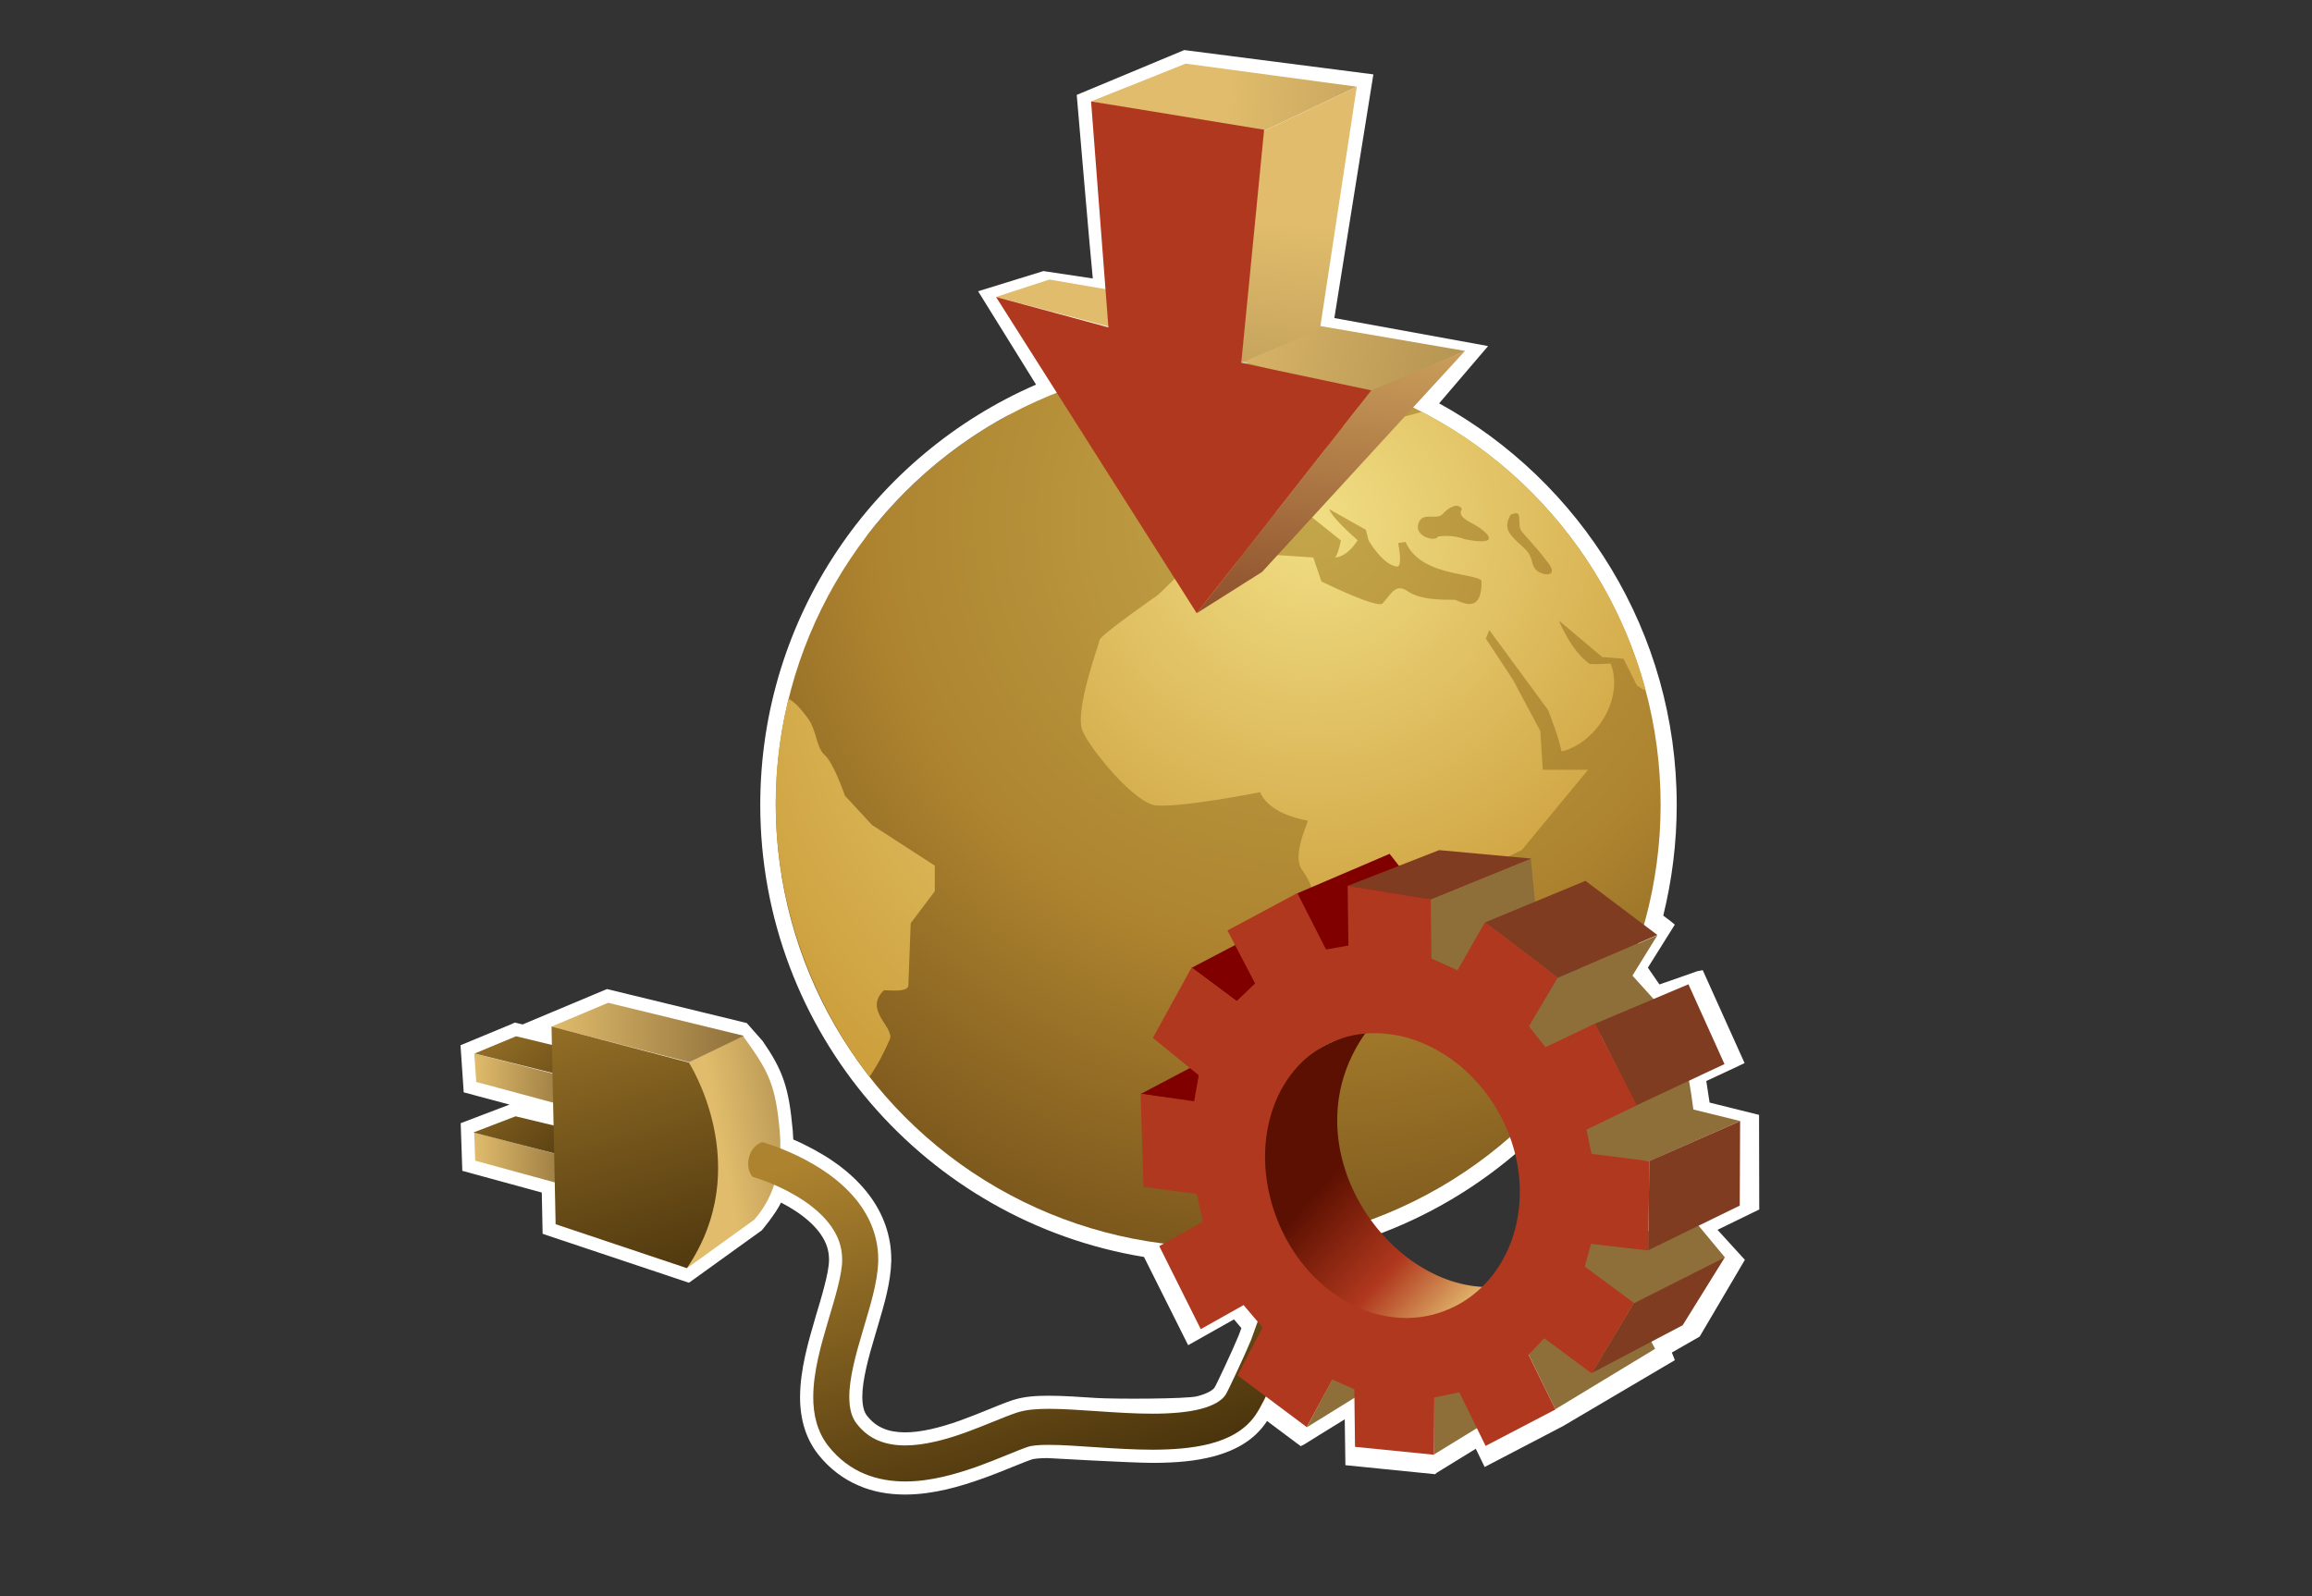 <?xml version="1.0" encoding="UTF-8"?>
<svg xmlns="http://www.w3.org/2000/svg" xmlns:xlink="http://www.w3.org/1999/xlink" contentScriptType="text/ecmascript" width="84" baseProfile="tiny" zoomAndPan="magnify" contentStyleType="text/css" viewBox="0 0 84 58" height="58" preserveAspectRatio="xMidYMid meet" version="1.1">
    <rect x="0" y="0" width="84" height="58" fill="#333333" stroke="none"/>
    <rect width="84" fill="none" height="58"/>
    <path fill="#ffffff" d="M 63.917 43.949 L 63.91 40.511 C 63.91 40.511 62.353 40.122 62.113 40.064 C 62.088 39.892 62.023 39.494 61.993 39.281 C 62.228 39.175 63.385 38.63 63.385 38.63 L 61.864 35.253 L 61.661 35.292 C 61.661 35.292 60.546 35.688 60.29 35.771 C 60.176 35.607 59.967 35.3 59.871 35.161 C 59.999 34.952 60.85 33.598 60.85 33.598 L 60.684 33.462 L 60.43 33.27 C 60.747 31.981 60.919 30.634 60.919 29.249 C 60.919 22.962 57.436 17.489 52.287 14.657 C 53.118 13.689 54.066 12.575 54.066 12.575 C 54.066 12.575 48.949 11.642 48.48 11.557 C 48.554 11.063 49.898 2.703 49.898 2.703 L 43.027 1.819 L 39.12 3.448 C 39.12 3.448 39.634 9.487 39.704 10.119 C 39.22 10.047 37.91 9.85 37.91 9.85 L 35.537 10.583 C 35.537 10.583 36.616 12.323 37.642 13.975 C 31.746 16.537 27.622 22.41 27.622 29.248 C 27.622 37.519 33.658 44.381 41.564 45.674 L 43.168 48.88 C 43.168 48.88 44.572 48.089 44.833 47.942 C 44.904 48.026 45.004 48.145 45.102 48.258 L 45.009 48.514 C 44.8 49.028 44.18 50.348 44.128 50.419 C 44.065 50.512 43.865 50.641 43.494 50.736 C 43.103 50.837 40.502 50.84 39.828 50.798 C 39.206 50.757 38.62 50.716 38.095 50.716 C 37.678 50.719 37.238 50.733 36.79 50.877 C 36.52 50.969 36.22 51.089 35.901 51.221 C 35.578 51.352 35.247 51.487 34.892 51.614 C 34.091 51.901 33.419 52.048 32.884 52.048 C 32.58 52.046 32.314 52.001 32.097 51.907 C 31.859 51.807 31.676 51.665 31.501 51.444 C 31.387 51.3 31.333 51.079 31.33 50.76 C 31.327 50.156 31.555 49.315 31.804 48.487 C 31.835 48.381 31.868 48.266 31.9 48.162 C 32.129 47.391 32.363 46.595 32.382 45.821 L 32.382 45.764 C 32.383 44.923 32.102 44.112 31.568 43.41 C 31.014 42.682 30.236 42.084 29.187 41.573 C 29.068 41.512 28.946 41.46 28.822 41.407 C 28.818 41.298 28.811 41.188 28.802 41.079 C 28.661 39.495 28.436 38.886 27.711 37.831 L 27.131 37.174 L 22.053 35.939 L 20.0 36.8 L 18.989 37.225 L 18.708 37.157 L 18.564 37.221 L 16.731 37.981 L 16.848 39.692 L 18.513 40.137 L 16.738 40.813 L 16.797 42.544 L 19.684 43.333 L 19.715 44.833 L 25.032 46.611 L 27.677 44.707 C 27.677 44.707 28.174 44.121 28.377 43.697 C 28.575 43.8 28.759 43.909 28.927 44.019 C 29.305 44.271 29.609 44.552 29.806 44.832 C 30.022 45.142 30.119 45.427 30.12 45.77 L 30.119 45.8 C 30.119 46.238 29.838 47.166 29.632 47.848 L 29.628 47.864 C 29.367 48.755 29.072 49.76 29.068 50.76 C 29.067 51.592 29.288 52.292 29.726 52.848 C 30.126 53.356 30.642 53.751 31.216 53.989 C 31.716 54.204 32.276 54.307 32.883 54.307 L 32.884 54.307 C 33.933 54.305 34.914 54.003 35.652 53.741 C 36.074 53.595 36.459 53.434 36.798 53.299 C 37.085 53.185 37.332 53.082 37.513 53.023 C 37.558 53.011 37.761 52.982 38.058 52.982 C 38.058 52.982 41.1 53.156 41.867 53.156 C 42.762 53.156 43.457 53.085 44.058 52.929 C 44.931 52.701 45.56 52.312 45.982 51.713 C 45.998 51.691 46.015 51.66 46.033 51.633 L 47.258 52.549 L 47.387 52.484 C 47.387 52.484 48.414 51.843 48.858 51.574 C 48.867 52.06 48.881 53.24 48.881 53.24 L 52.141 53.568 L 52.205 53.513 C 52.205 53.513 53.305 52.836 53.619 52.644 C 53.717 52.843 53.941 53.306 53.941 53.306 L 56.785 51.822 L 60.851 49.424 L 60.742 49.147 L 61.753 48.567 L 63.395 45.778 L 62.401 44.688 L 63.917 43.949 z M 54.063 47.123 L 53.994 47.191 L 53.895 47.181 C 52.412 47.097 50.913 46.243 49.824 44.943 C 51.868 44.222 53.727 43.111 55.317 41.701 C 55.883 43.721 55.424 45.8 54.063 47.123 z "/>
    <linearGradient x1="26.104" gradientTransform="matrix(1 0 0 -1 0.138 56.834)" y1="15.031" x2="31.654" gradientUnits="userSpaceOnUse" y2="16.081" xlink:type="simple" xlink:actuate="onLoad" id="XMLID_21_" xlink:show="other">
        <stop stop-color="#e0bc6c" offset="0"/>
        <stop stop-color="#8e6f3a" offset="1"/>
    </linearGradient>
    <path fill="url(#XMLID_21_)" d="M 28.33 41.12 C 28.179 39.415 27.94 38.941 26.982 37.625 L 25.027 38.611 L 24.955 46.085 L 27.402 44.322 C 27.777 43.9 28.486 42.889 28.33 41.12 z "/>
    <linearGradient x1="17.073" gradientTransform="matrix(1 0 0 -1 0.138 56.834)" y1="17.546" x2="20.963" gradientUnits="userSpaceOnUse" y2="17.506" xlink:type="simple" xlink:actuate="onLoad" id="XMLID_22_" xlink:show="other">
        <stop stop-color="#e0bc6c" offset="0"/>
        <stop stop-color="#8e6f3a" offset="1"/>
    </linearGradient>
    <polygon fill="url(#XMLID_22_)" points="21.045,39.256 21.087,40.335 17.303,39.314 17.231,38.281 "/>
    <linearGradient x1="16.544" gradientTransform="matrix(1 0 0 -1 0.138 56.834)" y1="21.515" x2="23.672" gradientUnits="userSpaceOnUse" y2="14.696" xlink:type="simple" xlink:actuate="onLoad" id="XMLID_23_" xlink:show="other">
        <stop stop-color="#ad832f" offset="0"/>
        <stop stop-color="#3e2a08" offset="1"/>
    </linearGradient>
    <polygon fill="url(#XMLID_23_)" points="21.166,39.262 17.244,38.281 18.75,37.654 22.638,38.596 "/>
    <linearGradient x1="17.082" gradientTransform="matrix(1 0 0 -1 0.138 56.834)" y1="14.669" x2="20.951" gradientUnits="userSpaceOnUse" y2="14.629" xlink:type="simple" xlink:actuate="onLoad" id="XMLID_24_" xlink:show="other">
        <stop stop-color="#e0bc6c" offset="0"/>
        <stop stop-color="#8e6f3a" offset="1"/>
    </linearGradient>
    <polygon fill="url(#XMLID_24_)" points="21.07,42.161 21.091,43.221 17.265,42.175 17.23,41.15 "/>
    <linearGradient x1="15.088" gradientTransform="matrix(1 0 0 -1 0.138 56.834)" y1="19.994" x2="22.217" gradientUnits="userSpaceOnUse" y2="13.174" xlink:type="simple" xlink:actuate="onLoad" id="XMLID_25_" xlink:show="other">
        <stop stop-color="#ad832f" offset="0"/>
        <stop stop-color="#3e2a08" offset="1"/>
    </linearGradient>
    <polygon fill="url(#XMLID_25_)" points="21.149,42.171 17.202,41.15 18.732,40.563 22.623,41.499 "/>
    <linearGradient x1="20.038" y1="37.518" x2="27.021" gradientUnits="userSpaceOnUse" y2="37.518" xlink:type="simple" xlink:actuate="onLoad" id="XMLID_26_" xlink:show="other">
        <stop stop-color="#e0bc6c" offset="0"/>
        <stop stop-color="#8e6f3a" offset="1"/>
    </linearGradient>
    <polygon fill="url(#XMLID_26_)" points="20.038,37.303 22.094,36.438 27.021,37.637 25.047,38.598 "/>
    <linearGradient x1="20.141" gradientTransform="matrix(1 0 0 -1 0.138 56.834)" y1="23.644" x2="24.801" gradientUnits="userSpaceOnUse" y2="7.743" xlink:type="simple" xlink:actuate="onLoad" id="XMLID_27_" xlink:show="other">
        <stop stop-color="#ad832f" offset="0"/>
        <stop stop-color="#3e2a08" offset="1"/>
    </linearGradient>
    <path fill="url(#XMLID_27_)" d="M 20.187 44.484 L 20.038 37.3 L 25.028 38.611 C 25.028 38.611 27.466 42.39 24.956 46.081 L 20.187 44.484 z "/>
    <linearGradient x1="37.275" gradientTransform="matrix(1 0 0 -1 0.138 56.834)" y1="17.085" x2="41.865" gradientUnits="userSpaceOnUse" y2="1.906" xlink:type="simple" xlink:actuate="onLoad" id="XMLID_28_" xlink:show="other">
        <stop stop-color="#ad832f" offset="0"/>
        <stop stop-color="#3e2a08" offset="1"/>
    </linearGradient>
    <path fill="url(#XMLID_28_)" d="M 31.404 53.553 C 30.923 53.352 30.471 53.02 30.102 52.553 L 30.102 52.553 C 29.681 52.024 29.545 51.378 29.547 50.762 L 29.547 50.762 C 29.551 49.824 29.832 48.867 30.092 47.983 L 30.092 47.983 C 30.357 47.106 30.597 46.28 30.597 45.803 L 30.597 45.803 C 30.597 45.785 30.597 45.772 30.597 45.762 L 30.597 45.762 C 30.596 45.3 30.449 44.919 30.198 44.561 L 30.198 44.561 C 29.947 44.204 29.585 43.884 29.194 43.624 L 29.194 43.624 C 28.414 43.1 27.539 42.816 27.37 42.77 L 27.37 42.77 C 27.347 42.762 27.342 42.759 27.342 42.759 L 27.342 42.759 C 27.342 42.759 27.105 42.531 27.21 42.071 C 27.314 41.61 27.688 41.499 27.688 41.499 C 27.713 41.508 28.272 41.66 28.982 42.001 L 28.982 42.001 C 29.691 42.347 30.561 42.875 31.191 43.698 L 31.191 43.698 C 31.609 44.25 31.909 44.951 31.908 45.762 L 31.908 45.762 C 31.908 45.782 31.908 45.796 31.908 45.813 L 31.908 45.813 C 31.889 46.621 31.604 47.475 31.349 48.354 L 31.349 48.354 C 31.087 49.223 30.853 50.102 30.857 50.762 L 30.857 50.762 C 30.858 51.201 30.949 51.512 31.13 51.739 L 31.13 51.739 C 31.369 52.042 31.624 52.225 31.912 52.346 L 31.912 52.346 C 32.199 52.465 32.525 52.522 32.886 52.522 L 32.886 52.522 C 33.558 52.524 34.337 52.319 35.056 52.061 L 35.056 52.061 C 35.78 51.801 36.43 51.503 36.946 51.329 L 36.946 51.329 C 37.305 51.214 37.675 51.196 38.102 51.192 L 38.102 51.192 C 39.171 51.194 40.593 51.369 41.871 51.369 L 41.871 51.369 C 42.532 51.369 43.148 51.319 43.619 51.198 L 43.619 51.198 C 44.094 51.076 44.389 50.889 44.525 50.688 L 44.525 50.688 C 44.599 50.584 45.248 49.196 45.453 48.692 L 45.453 48.692 L 47.838 42.059 L 49.52 42.231 L 46.272 50.132 C 46.018 50.705 45.813 51.133 45.598 51.444 L 45.598 51.444 C 45.196 52.009 44.583 52.301 43.948 52.465 L 43.948 52.465 C 43.303 52.629 42.596 52.675 41.876 52.678 L 41.876 52.678 C 40.495 52.675 39.041 52.5 38.106 52.502 L 38.106 52.502 C 37.744 52.498 37.458 52.533 37.363 52.568 L 37.363 52.568 C 36.968 52.699 36.281 53.011 35.499 53.293 L 35.499 53.293 C 34.712 53.57 33.814 53.83 32.89 53.832 L 32.89 53.832 C 32.391 53.831 31.886 53.755 31.404 53.553 L 31.404 53.553 z "/>
    <linearGradient x1="42.56" gradientTransform="matrix(1 0 0 -1 0.138 56.834)" y1="42.583" x2="43.35" gradientUnits="userSpaceOnUse" y2="41.033" xlink:type="simple" xlink:actuate="onLoad" id="XMLID_29_" xlink:show="other">
        <stop stop-color="#a2c2dd" offset="0"/>
        <stop stop-color="#a2c2dd" offset="0.1"/>
        <stop stop-color="#6c83bb" offset="0.71"/>
        <stop stop-color="#003d6d" offset="0.99"/>
        <stop stop-color="#003d6d" offset="1"/>
    </linearGradient>
    <path fill="url(#XMLID_29_)" d="M 37.779 15.395 C 37.844 15.531 38.066 15.565 38.528 15.417 C 38.871 15.387 39.763 14.612 40.228 14.768 C 40.696 14.922 41.08 14.609 41.513 14.331 C 42.417 14.411 43.378 13.618 43.564 13.618 C 43.749 13.618 44.452 13.746 44.607 13.498 C 44.607 13.498 46.299 13.896 47.849 13.564 C 46.695 13.3 45.493 13.161 44.258 13.161 C 42.667 13.161 41.132 13.394 39.681 13.823 C 39.28 14.215 38.844 14.744 37.779 15.395 z "/>
    <radialGradient gradientTransform="matrix(1 0 0 -1 0.138 56.834)" gradientUnits="userSpaceOnUse" xlink:type="simple" r="21.009" xlink:actuate="onLoad" cx="45.202" id="XMLID_30_" cy="34.065" xlink:show="other">
        <stop stop-color="#a2c2dd" offset="0"/>
        <stop stop-color="#a2c2dd" offset="0.1"/>
        <stop stop-color="#6c83bb" offset="0.71"/>
        <stop stop-color="#003d6d" offset="0.99"/>
        <stop stop-color="#003d6d" offset="1"/>
    </radialGradient>
    <path fill="url(#XMLID_30_)" d="M 33.87 17.558 C 33.87 17.269 34.344 17.126 34.344 17.126 L 34.406 17.352 L 34.839 17.539 C 34.839 17.539 35.356 16.982 35.458 16.836 C 35.559 16.693 35.746 16.136 35.746 16.136 L 36.645 15.075 C 34.625 16.164 32.864 17.672 31.48 19.484 C 32.037 19.046 33.87 17.848 33.87 17.558 z "/>
    <radialGradient gradientTransform="matrix(1 0 0 -1 0.138 56.834)" gradientUnits="userSpaceOnUse" xlink:type="simple" r="3.59" xlink:actuate="onLoad" cx="42.572" id="XMLID_31_" cy="40.535" xlink:show="other">
        <stop stop-color="#a2c2dd" offset="0"/>
        <stop stop-color="#a2c2dd" offset="0.1"/>
        <stop stop-color="#6c83bb" offset="0.71"/>
        <stop stop-color="#003d6d" offset="0.99"/>
        <stop stop-color="#003d6d" offset="1"/>
    </radialGradient>
    <path fill="url(#XMLID_31_)" d="M 42.375 15.016 C 42.578 14.977 43.042 14.76 43.042 14.76 C 43.042 14.76 42.811 14.661 42.549 14.7 C 42.289 14.741 41.911 14.543 41.707 14.641 C 41.879 14.857 42.17 15.055 42.375 15.016 z "/>
    <radialGradient gradientTransform="matrix(1 0 0 -1 0.138 56.834)" gradientUnits="userSpaceOnUse" xlink:type="simple" r="29.751" xlink:actuate="onLoad" cx="47.292" id="XMLID_32_" cy="37.965" xlink:show="other">
        <stop stop-color="#c4a64a" offset="0"/>
        <stop stop-color="#ad832f" offset="0.534"/>
        <stop stop-color="#704d18" offset="1"/>
    </radialGradient>
    <circle fill="url(#XMLID_32_)" r="16.074" cx="44.26" cy="29.236"/>
    <radialGradient gradientTransform="matrix(1 0 0 -1 0.138 56.834)" gradientUnits="userSpaceOnUse" xlink:type="simple" r="21.017" xlink:actuate="onLoad" cx="45.197" id="XMLID_33_" cy="34.067" xlink:show="other">
        <stop stop-color="#a2c2dd" offset="0"/>
        <stop stop-color="#a2c2dd" offset="0.1"/>
        <stop stop-color="#6c83bb" offset="0.71"/>
        <stop stop-color="#003d6d" offset="0.99"/>
        <stop stop-color="#003d6d" offset="1"/>
    </radialGradient>
    <path fill="url(#XMLID_33_)" d="M 57.146 34.348 L 56.622 35.18 C 56.622 35.18 55.838 35.43 55.807 35.674 C 55.79 35.781 55.2 37.094 55.2 37.094 C 55.2 37.094 54.969 37.827 55.638 37.612 C 57.02 37.156 57.922 34.193 57.146 34.348 z "/>
    <radialGradient gradientTransform="matrix(1 0 0 -1 0.138 56.834)" gradientUnits="userSpaceOnUse" xlink:type="simple" r="21.01" xlink:actuate="onLoad" cx="45.202" id="XMLID_34_" cy="34.065" xlink:show="other">
        <stop stop-color="#f1de84" offset="0"/>
        <stop stop-color="#cd9f3d" offset="1"/>
    </radialGradient>
    <path fill="url(#XMLID_34_)" d="M 32.118 35.982 C 32.346 35.982 32.931 36.054 33.001 35.837 C 33.007 35.745 33.088 33.547 33.088 33.547 L 33.963 32.384 L 33.963 31.455 L 31.684 29.979 L 30.696 28.91 C 30.696 28.914 30.313 27.755 29.955 27.427 C 29.654 27.155 29.677 26.552 29.357 26.108 C 29.068 25.706 28.834 25.483 28.649 25.392 C 27.18 31.34 29.458 36.397 31.591 39.126 C 31.897 38.688 32.139 38.202 32.326 37.772 C 32.518 37.331 31.355 36.705 32.118 35.982 z "/>
    <radialGradient gradientTransform="matrix(1 0 0 -1 0.138 56.834)" gradientUnits="userSpaceOnUse" xlink:type="simple" r="16.14" xlink:actuate="onLoad" cx="47.572" id="XMLID_35_" cy="37.825" xlink:show="other">
        <stop stop-color="#f1de84" offset="0"/>
        <stop stop-color="#cd9f3d" offset="1"/>
    </radialGradient>
    <path fill="url(#XMLID_35_)" d="M 51.662 14.965 C 51.168 15.104 50.764 15.209 50.667 15.209 C 50.387 15.209 50.463 14.973 50.213 14.94 C 49.963 14.91 47.891 14.374 47.609 14.653 C 47.333 14.932 46.241 15.218 45.99 15.251 C 45.742 15.282 46.07 16.034 46.732 16.508 C 46.642 16.601 45.165 17.417 45.165 16.858 C 45.165 16.298 44.878 15.89 44.422 15.725 C 44.012 15.827 43.538 16.259 44.195 16.858 C 44.605 17.23 44.2 17.279 44.172 17.387 C 44.049 17.836 45.158 18.273 44.627 18.603 C 44.129 18.647 43.688 18.556 43.606 18.511 C 42.825 18.073 42.645 19.809 42.645 19.809 L 43.499 20.23 L 42.074 21.618 C 42.074 21.618 39.983 23.068 39.951 23.256 C 39.92 23.442 39.023 25.848 39.333 26.564 C 39.644 27.28 41.254 29.207 41.999 29.267 C 42.971 29.347 45.783 28.784 45.783 28.784 C 45.846 28.94 46.133 29.562 47.512 29.82 C 47.565 29.829 46.917 31.064 47.299 31.597 C 48.123 32.746 48.082 34.476 48.082 34.476 L 55.293 30.884 L 57.7 27.97 L 56.053 27.97 L 55.963 26.563 L 54.973 24.708 L 53.985 23.205 L 54.11 22.895 L 56.254 25.812 C 56.45 26.378 56.584 26.64 56.737 27.306 C 57.961 27.011 59.016 25.413 58.522 24.116 C 58.501 24.093 58.198 24.154 57.747 24.123 C 57.056 23.617 56.638 22.548 56.638 22.548 L 58.211 23.875 L 58.985 23.936 L 59.471 24.905 C 59.612 24.995 59.701 25.056 59.701 25.056 C 59.701 25.056 59.734 25.06 59.787 25.062 C 58.609 20.67 55.615 17.02 51.662 14.965 z M 48.232 15.604 C 48.101 15.275 48.611 15.151 48.611 15.151 C 48.611 15.151 49.12 15.889 49.04 16.376 C 48.959 16.859 48.422 16.564 48.26 16.418 C 48.102 16.276 48.359 15.935 48.232 15.604 z M 52.855 21.794 C 52.328 21.794 51.592 21.793 51.142 21.482 C 50.691 21.173 50.531 21.616 50.23 21.927 C 50.038 22.128 48.011 21.128 48.011 21.128 L 47.713 20.257 L 45.866 20.133 L 44.686 20.484 L 43.54 20.302 L 44.812 19.849 C 44.812 19.849 45.726 18.991 46.056 18.71 C 46.33 18.474 47.445 18.617 47.445 18.617 L 48.718 19.638 C 48.718 19.638 48.629 20.103 48.513 20.257 C 48.978 20.226 49.326 19.63 49.326 19.63 C 48.294 18.723 48.298 18.503 48.298 18.503 L 49.626 19.252 L 49.723 19.638 C 49.723 19.638 50.251 20.547 50.757 20.586 C 50.977 20.603 50.798 19.732 50.798 19.732 L 51.069 19.693 C 51.598 20.927 53.481 20.804 53.826 21.092 C 53.854 22.373 53.077 21.856 52.855 21.794 z M 53.21 19.591 C 52.734 19.405 52.25 19.497 52.25 19.497 C 52.141 19.706 51.381 19.492 51.532 19.026 C 51.683 18.563 52.183 18.929 52.415 18.677 C 52.644 18.423 52.971 18.256 53.118 18.495 C 52.943 18.724 53.269 18.904 53.497 19.024 C 54.133 19.369 54.551 19.862 53.21 19.591 z M 55.83 20.727 C 55.59 20.514 55.745 20.264 55.385 19.926 C 54.865 19.444 54.584 19.235 54.883 18.707 C 55.387 18.466 55.086 19.03 55.279 19.299 C 55.38 19.443 55.837 19.896 56.267 20.48 C 56.626 20.963 56.068 20.938 55.83 20.727 z "/>
    <linearGradient x1="44.423" gradientTransform="matrix(1 0 0 -1 0.138 56.834)" y1="53.266" x2="61.823" gradientUnits="userSpaceOnUse" y2="52.606" xlink:type="simple" xlink:actuate="onLoad" id="XMLID_36_" xlink:show="other">
        <stop stop-color="#e0bc6c" offset="0"/>
        <stop stop-color="#8e6f3a" offset="1"/>
    </linearGradient>
    <polygon fill="url(#XMLID_36_)" points="49.295,3.15 43.076,2.312 39.641,3.685 45.799,4.815 "/>
    <linearGradient x1="42.892" gradientTransform="matrix(1 0 0 -1 0.138 56.834)" y1="44.953" x2="62.431" gradientUnits="userSpaceOnUse" y2="41.093" xlink:type="simple" xlink:actuate="onLoad" id="XMLID_37_" xlink:show="other">
        <stop stop-color="#e0bc6c" offset="0"/>
        <stop stop-color="#8e6f3a" offset="1"/>
    </linearGradient>
    <polygon fill="url(#XMLID_37_)" points="53.227,12.751 38.126,10.157 36.188,10.791 49.691,14.342 "/>
    <linearGradient x1="49.151" gradientTransform="matrix(1 0 0 -1 0.138 56.834)" y1="48.455" x2="47.422" gradientUnits="userSpaceOnUse" y2="31.577" xlink:type="simple" xlink:actuate="onLoad" id="XMLID_38_" xlink:show="other">
        <stop stop-color="#e0bc6c" offset="0"/>
        <stop stop-color="#7f3c21" offset="1"/>
    </linearGradient>
    <polygon fill="url(#XMLID_38_)" points="45.854,20.782 43.479,22.282 49.822,14.184 53.227,12.751 "/>
    <linearGradient x1="46.998" gradientTransform="matrix(1 0 0 -1 0.138 56.834)" y1="48.677" x2="45.268" gradientUnits="userSpaceOnUse" y2="31.795" xlink:type="simple" xlink:actuate="onLoad" id="XMLID_39_" xlink:show="other">
        <stop stop-color="#e0bc6c" offset="0"/>
        <stop stop-color="#8e6f3a" offset="1"/>
    </linearGradient>
    <polygon fill="url(#XMLID_39_)" points="45.098,13.185 47.958,11.953 49.295,3.15 45.832,4.804 "/>
    <polygon fill="#b0381e" points="40.271,11.896 39.641,3.685 45.928,4.714 45.098,13.185 49.822,14.184 43.479,22.282 36.188,10.791   "/>
    <linearGradient x1="54.54" gradientTransform="matrix(1 0 0 -1 0.138 56.834)" y1="9.43" x2="48.75" gradientUnits="userSpaceOnUse" y2="14.72" xlink:type="simple" xlink:actuate="onLoad" id="XMLID_40_" xlink:show="other">
        <stop stop-color="#f1de84" offset="0"/>
        <stop stop-color="#b0381e" offset="0.5"/>
        <stop stop-color="#5c1001" offset="1"/>
    </linearGradient>
    <path fill="url(#XMLID_40_)" d="M 49.678 37.445 C 46.75 41.424 50.221 46.631 53.932 46.765 C 47.971 51.777 41.468 39.288 49.678 37.445 z "/>
    <path fill="#800000" d="M 44.51 40.208 L 45.223 37.76 L 41.444 39.751 L 44.51 40.208 z M 43.297 35.166 L 46.111 37.258 L 45.378 34.076 L 43.297 35.166 z M 50.488 31.025 L 47.134 32.46 L 47.919 35.225 L 51.904 32.846 L 50.488 31.025 z "/>
    <path fill="#8e6f3a" d="M 47.477 51.865 L 51.123 49.609 L 48.4 50.124 L 47.477 51.865 z M 52.102 52.85 L 54.66 51.28 L 52.104 50.151 L 52.102 52.85 z M 62.669 45.689 L 61.241 43.968 L 58.908 45.281 L 57.644 45.092 L 55.3 48.738 L 56.509 51.208 L 60.134 49.012 L 59.466 47.764 L 62.669 45.689 z M 56.04 38.637 L 60.305 36.553 L 59.311 35.451 L 60.213 33.99 L 56.596 35.529 L 55.227 37.759 L 56.04 38.637 z M 51.762 36.434 L 55.794 33.018 L 55.619 31.208 L 51.984 32.697 C 51.984 32.695 51.648 36.359 51.762 36.434 z M 59.922 42.197 L 63.223 40.734 L 61.524 40.316 L 61.524 40.316 C 61.522 40.296 61.387 39.277 61.336 39.165 L 55.482 41.932 L 59.922 42.197 z "/>
    <path fill="#7f3c21" d="M 52.289 30.891 L 48.961 32.19 L 51.975 32.692 L 55.639 31.198 L 52.289 30.891 z M 57.604 32.007 L 53.954 33.518 L 56.597 35.528 L 60.217 33.975 L 57.604 32.007 z M 59.922 42.191 L 59.885 45.429 L 63.209 43.808 L 63.223 40.736 L 59.922 42.191 z M 57.844 49.887 L 61.135 48.155 L 62.664 45.692 L 59.361 47.358 L 57.844 49.887 z M 59.439 40.173 L 62.654 38.665 L 61.345 35.766 L 57.945 37.201 L 59.439 40.173 z "/>
    <path fill="#b0381e" d="M 59.926 42.191 L 59.885 45.439 L 57.805 45.199 L 57.578 46.025 L 59.361 47.34 L 57.829 49.905 L 56.107 48.628 L 55.535 49.224 L 56.512 51.216 L 53.975 52.54 L 53.02 50.593 L 52.112 50.779 L 52.1 52.861 L 49.231 52.574 L 49.205 50.478 L 48.407 50.129 L 47.477 51.857 L 44.961 49.974 L 45.871 48.234 L 45.183 47.423 L 43.626 48.297 L 42.118 45.28 L 43.701 44.397 L 43.483 43.387 L 41.546 43.127 L 41.44 39.744 L 43.387 40.017 L 43.553 39.072 L 41.886 37.713 L 43.294 35.154 L 44.928 36.379 L 45.6 35.736 L 44.596 33.81 L 47.135 32.451 L 48.178 34.502 L 48.991 34.357 L 48.962 32.185 L 51.983 32.683 L 52.007 34.829 L 52.955 35.258 L 53.953 33.51 L 56.594 35.52 L 55.55 37.291 L 56.149 38.053 L 57.947 37.194 L 59.468 40.164 L 57.64 41.048 L 57.824 41.929 L 59.926 42.191 z M 48.7 37.74 C 46.349 38.536 45.318 41.467 46.379 44.251 C 47.428 47.012 50.143 48.516 52.457 47.643 C 54.775 46.785 55.853 43.94 54.838 41.255 C 53.813 38.549 51.059 36.961 48.7 37.74 z "/>
</svg>
